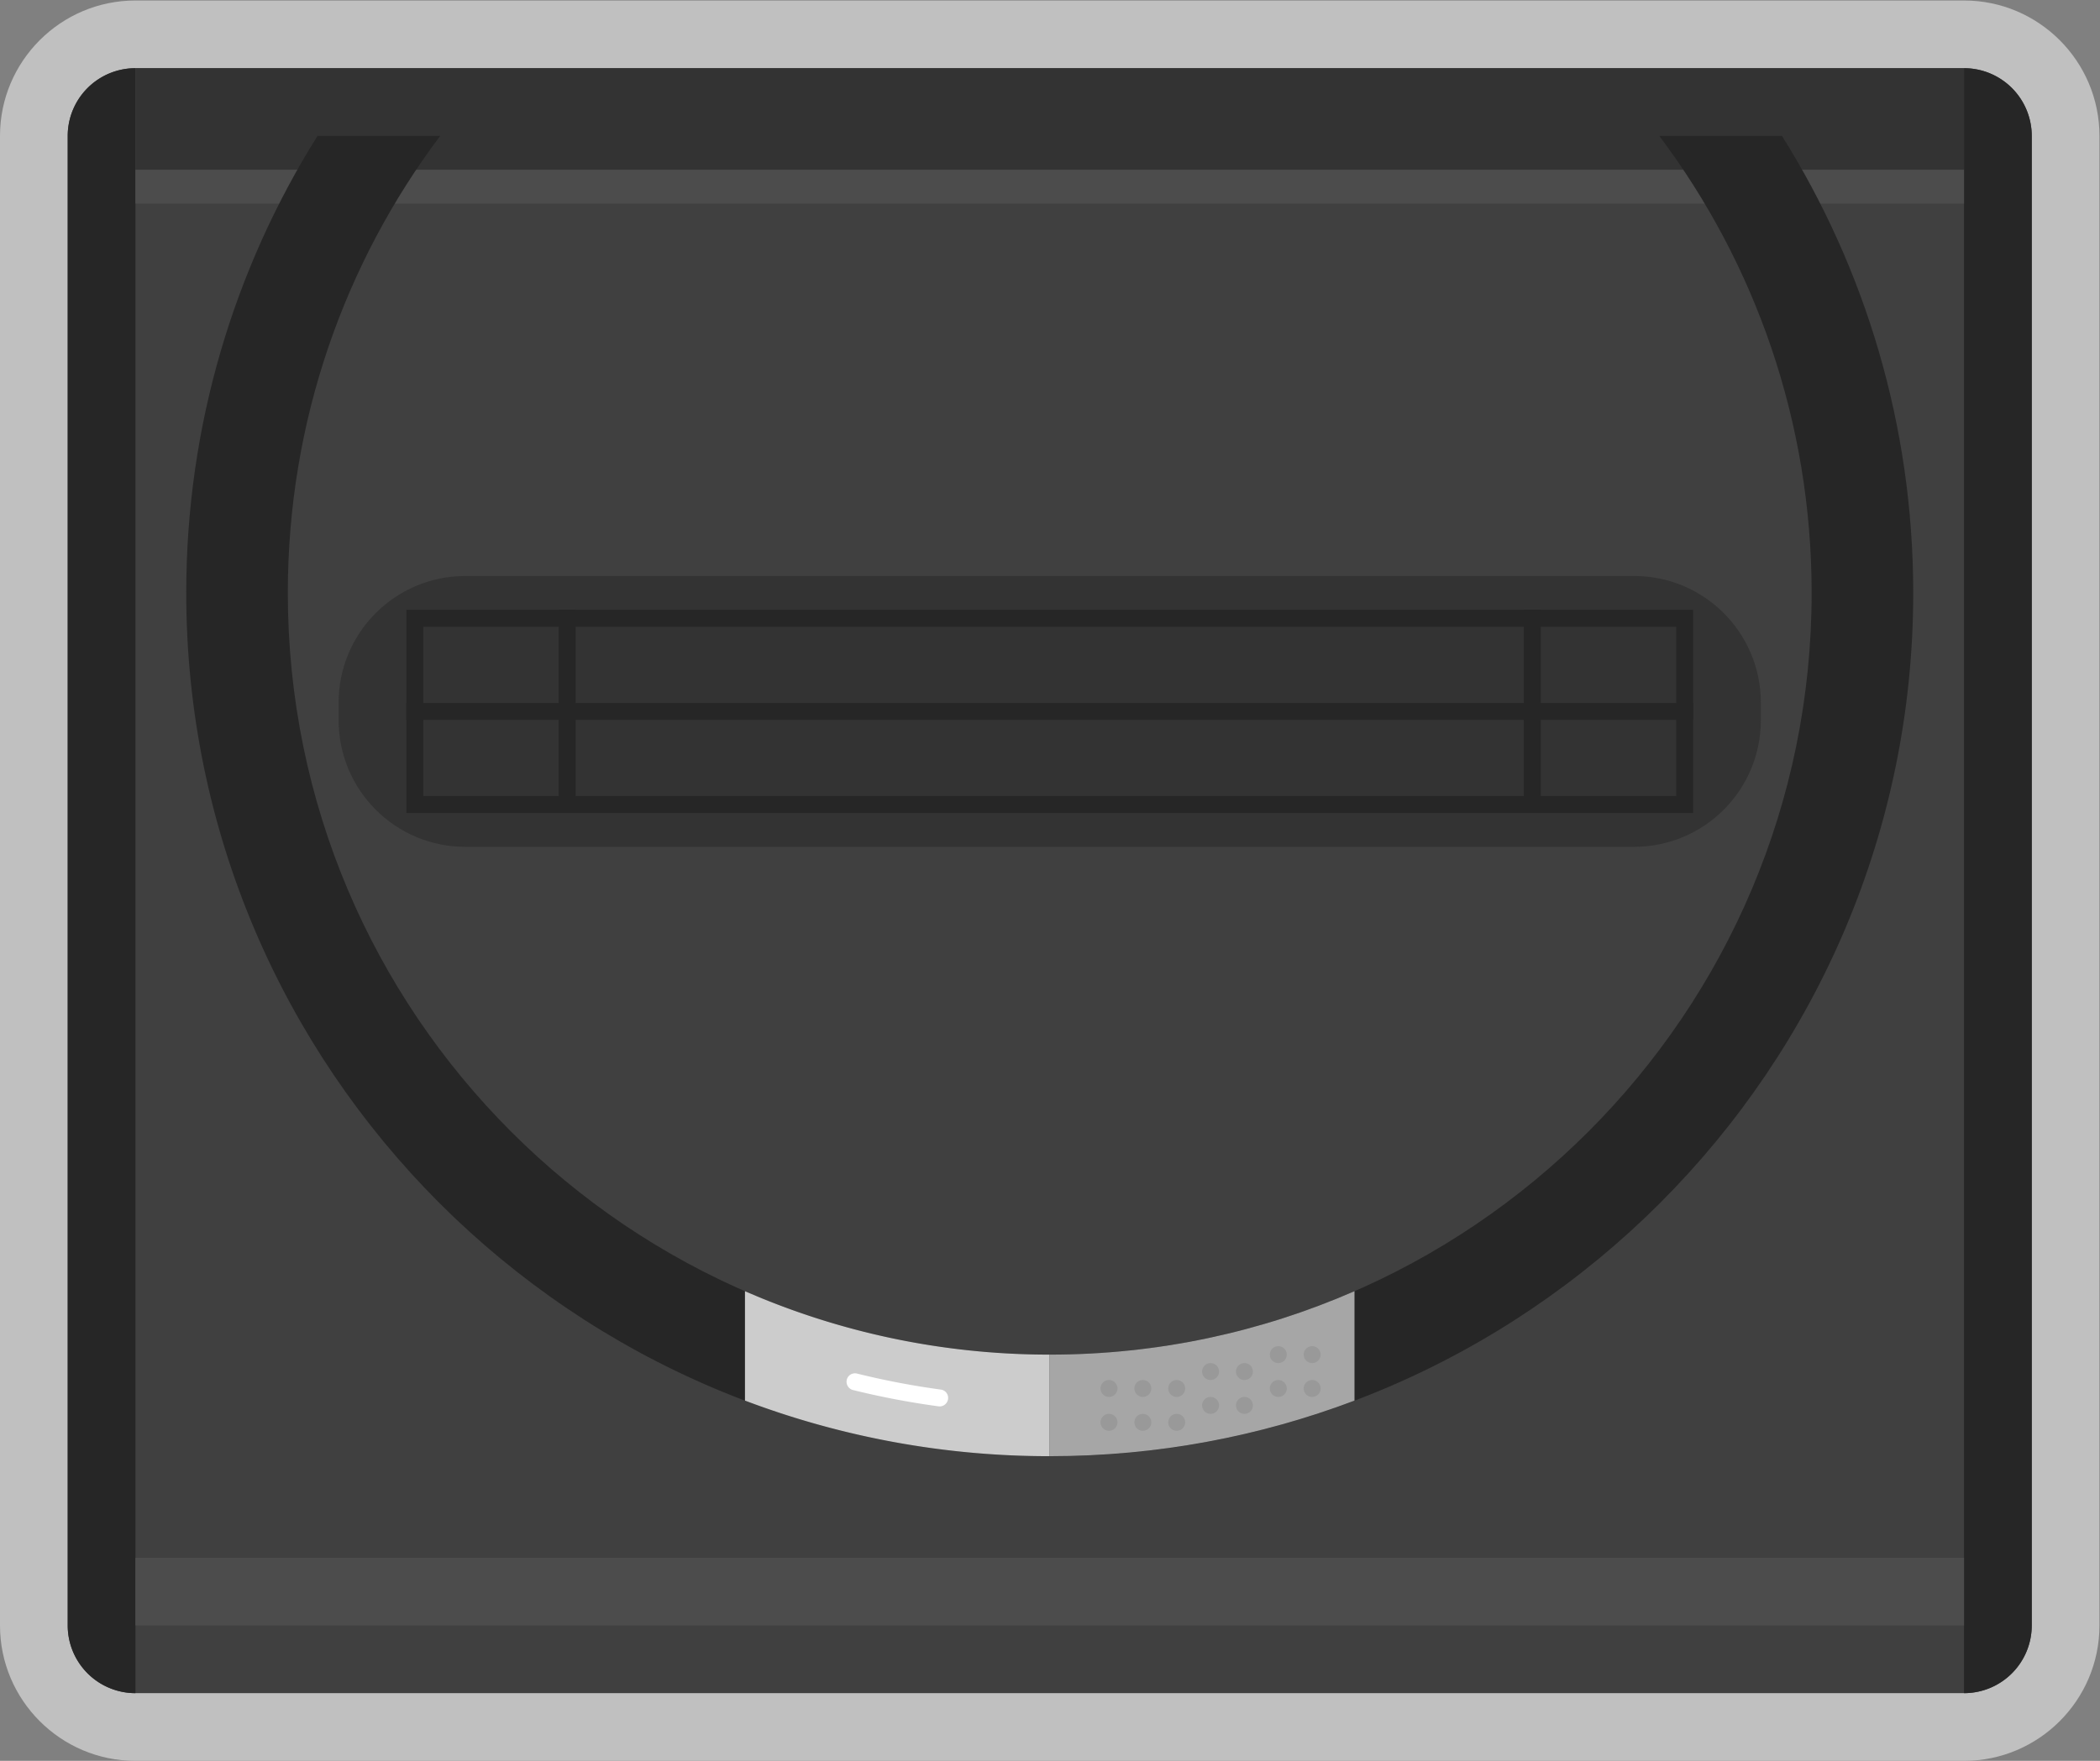 <svg xmlns="http://www.w3.org/2000/svg" xml:space="preserve" width="330.667" height="277.333"><rect width="100%" height="100%" fill="#808080" stroke="none"/><defs><clipPath id="a" clipPathUnits="userSpaceOnUse"><path d="M0 256h256V0H0Z"/></clipPath><clipPath id="b" clipPathUnits="userSpaceOnUse"><path d="M4 232h248V24H4Z"/></clipPath></defs><g clip-path="url(#a)" transform="matrix(1.333 0 0 -1.333 -5.333 309.333)"><g clip-path="url(#b)" style="opacity:.5"><path d="M0 0h-216c-8.822 0-16-7.178-16-16v-176c0-8.822 7.178-16 16-16H0c8.822 0 16 7.178 16 16v176C16-7.178 8.822 0 0 0" style="fill:#fff;fill-opacity:1;fill-rule:nonzero;stroke:none" transform="translate(236 232)"/></g><path d="M0 0h-216a8 8 0 0 0-8 8v176a8 8 0 0 0 8 8H0a8 8 0 0 0 8-8V8a8 8 0 0 0-8-8" style="fill:#404040;fill-opacity:1;fill-rule:nonzero;stroke:none" transform="translate(236 32)"/><path d="M0 0v192a8 8 0 0 1-8-8V8a8 8 0 0 1 8-8" style="fill:#262626;fill-opacity:1;fill-rule:nonzero;stroke:none" transform="translate(20 32)"/><path d="M0 0v192a8 8 0 0 0 8-8V8a8 8 0 0 0-8-8" style="fill:#262626;fill-opacity:1;fill-rule:nonzero;stroke:none" transform="translate(236 32)"/><path d="M236 40H20v8h216z" style="fill:#4c4c4c;fill-opacity:1;fill-rule:nonzero;stroke:none"/><path d="M236 212H20v12h216z" style="fill:#333;fill-opacity:1;fill-rule:nonzero;stroke:none"/><path d="M236 208H20v4h216z" style="fill:#4c4c4c;fill-opacity:1;fill-rule:nonzero;stroke:none"/><path d="M0 0c11.299-15.042 17.996-33.738 17.996-54 0-49.706-40.294-90-90-90-49.705 0-90 40.294-90 90 0 20.262 6.697 38.958 17.996 54h-14.49c-9.819-15.671-15.506-34.183-15.506-54 0-56.243 45.757-102 102-102s102 45.757 102 102c0 19.817-5.687 38.329-15.506 54z" style="fill:#262626;fill-opacity:1;fill-rule:nonzero;stroke:none" transform="translate(200.004 216)"/><path d="M0 0v-12.929a101.5 101.5 0 0 1 36-6.567v12C23.199-7.496 11.025-4.817 0 0" style="fill:#ccc;fill-opacity:1;fill-rule:nonzero;stroke:none" transform="translate(92 79.496)"/><path d="M0 0v12.929c-11.025-4.818-23.199-7.496-36-7.496v-12c12.667 0 24.8 2.328 36 6.567" style="fill:#a6a6a6;fill-opacity:1;fill-rule:nonzero;stroke:none" transform="translate(164 66.567)"/><path d="M0 0a1 1 0 1 0-2 0 1 1 0 1 0 2 0" style="fill:#999;fill-opacity:1;fill-rule:nonzero;stroke:none" transform="translate(136 68)"/><path d="M0 0a1 1 0 1 0-2 0 1 1 0 1 0 2 0" style="fill:#999;fill-opacity:1;fill-rule:nonzero;stroke:none" transform="translate(140 68)"/><path d="M0 0a1 1 0 1 0-2 0 1 1 0 1 0 2 0" style="fill:#999;fill-opacity:1;fill-rule:nonzero;stroke:none" transform="translate(144 68)"/><path d="M0 0a1 1 0 1 0-2 0 1 1 0 1 0 2 0" style="fill:#999;fill-opacity:1;fill-rule:nonzero;stroke:none" transform="translate(148 70)"/><path d="M0 0a1 1 0 1 0-2 0 1 1 0 1 0 2 0" style="fill:#999;fill-opacity:1;fill-rule:nonzero;stroke:none" transform="translate(152 70)"/><path d="M0 0a1 1 0 1 0-2 0 1 1 0 1 0 2 0" style="fill:#999;fill-opacity:1;fill-rule:nonzero;stroke:none" transform="translate(156 72)"/><path d="M0 0a1 1 0 1 0-2 0 1 1 0 1 0 2 0" style="fill:#999;fill-opacity:1;fill-rule:nonzero;stroke:none" transform="translate(160 72)"/><path d="M0 0a1 1 0 1 0-2 0 1 1 0 1 0 2 0" style="fill:#999;fill-opacity:1;fill-rule:nonzero;stroke:none" transform="translate(136 64)"/><path d="M0 0a1 1 0 1 0-2 0 1 1 0 1 0 2 0" style="fill:#999;fill-opacity:1;fill-rule:nonzero;stroke:none" transform="translate(140 64)"/><path d="M0 0a1 1 0 1 0-2 0 1 1 0 1 0 2 0" style="fill:#999;fill-opacity:1;fill-rule:nonzero;stroke:none" transform="translate(144 64)"/><path d="M0 0a1 1 0 1 0-2 0 1 1 0 1 0 2 0" style="fill:#999;fill-opacity:1;fill-rule:nonzero;stroke:none" transform="translate(148 66)"/><path d="M0 0a1 1 0 1 0-2 0 1 1 0 1 0 2 0" style="fill:#999;fill-opacity:1;fill-rule:nonzero;stroke:none" transform="translate(152 66)"/><path d="M0 0a1 1 0 1 0-2 0 1 1 0 1 0 2 0" style="fill:#999;fill-opacity:1;fill-rule:nonzero;stroke:none" transform="translate(156 68)"/><path d="M0 0a1 1 0 1 0-2 0 1 1 0 1 0 2 0" style="fill:#999;fill-opacity:1;fill-rule:nonzero;stroke:none" transform="translate(160 68)"/><path d="M0 0v.005a.993.993 0 0 0 1.236.962 94 94 0 0 1 9.902-1.892.99.99 0 0 0 .862-.981c0-.606-.537-1.078-1.136-.997A96 96 0 0 0 .761-.978 1.01 1.01 0 0 0 0 0" style="fill:#fff;fill-opacity:1;fill-rule:nonzero;stroke:none" transform="translate(104 68.793)"/><path d="M0 0h-138.066c-8.267 0-14.967 6.701-14.967 14.967v2.066c0 8.266 6.7 14.967 14.967 14.967H0c8.266 0 14.967-6.701 14.967-14.967v-2.066C14.967 6.701 8.266 0 0 0" style="fill:#333;fill-opacity:1;fill-rule:nonzero;stroke:none" transform="translate(197.033 132)"/><path d="M204 160H52v-24h152zm-2-22H54v20h148z" style="fill:#262626;fill-opacity:1;fill-rule:nonzero;stroke:none"/><path d="M204 147H52v2h152z" style="fill:#262626;fill-opacity:1;fill-rule:nonzero;stroke:none"/><path d="M72 136h-2v24h2zm114 0h-2v24h2z" style="fill:#262626;fill-opacity:1;fill-rule:nonzero;stroke:none"/></g></svg>